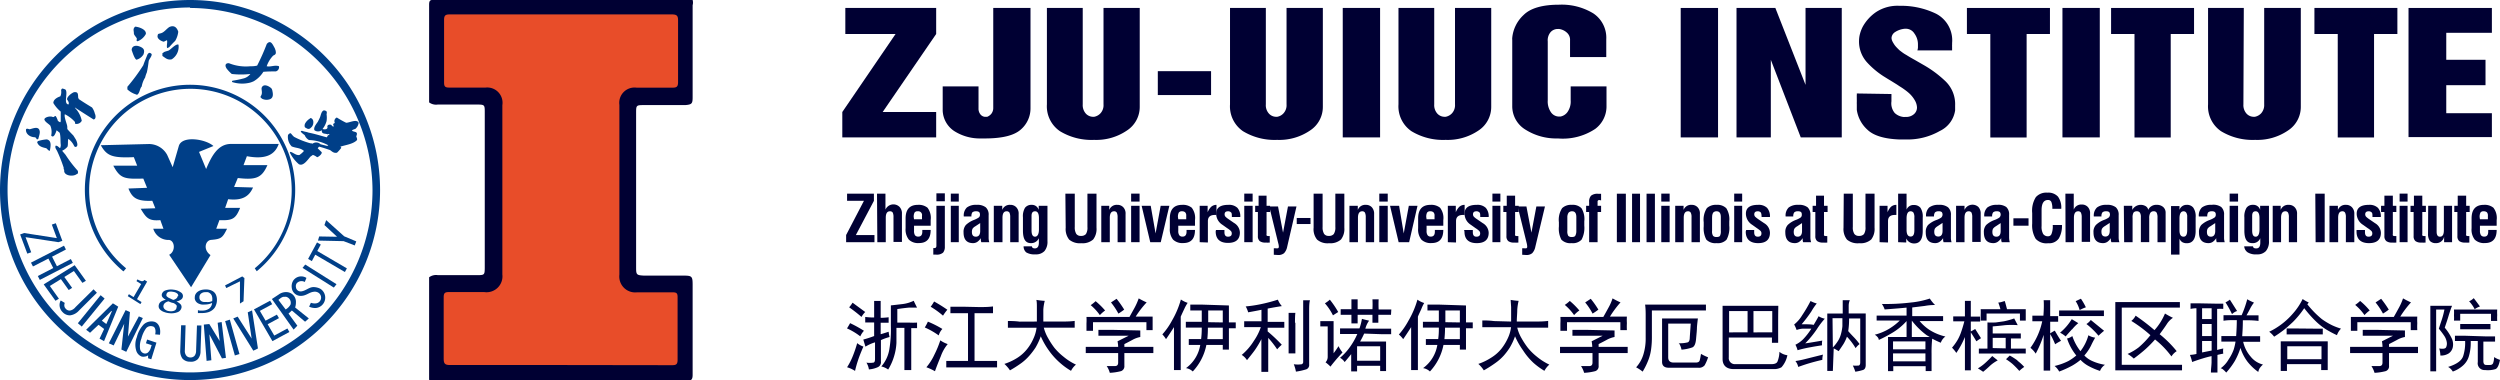 <svg xmlns="http://www.w3.org/2000/svg" viewBox="0 0 314.02 47.78"><defs><style>.cls-1{fill:#003f88;}.cls-2{fill:#003;}.cls-3{fill:#e84d29;}</style></defs><g id="图层_2" data-name="图层 2"><g id="图层_1-2" data-name="图层 1"><path class="cls-1" d="M23.87,0A23.87,23.87,0,1,1,0,23.89,23.91,23.91,0,0,1,23.87,0Zm0,.94A22.92,22.92,0,1,0,46.79,23.89,23,23,0,0,0,23.87,1Z"/><path class="cls-1" d="M15.48,34.07a13.43,13.43,0,0,1-3.55-4.56,13.21,13.21,0,1,1,20.32,4.56L32,33.7a12.71,12.71,0,0,0,3.42-4.4,12.55,12.55,0,0,0,1.22-5.41,12.72,12.72,0,1,0-20.8,9.81l-.31.37Z"/><path class="cls-1" d="M24,36.08,21.25,32c.83-.42.72-1.75,0-1.86a2,2,0,0,1-2-1.41h1.28l-.39-1.08c-1.47.13-1.77-.28-2.47-1.43l1.84-.06-.38-.94c-2,.09-2.53-.4-3-1.54l2.34-.09L18,22.43c-2.39.07-2.9,0-3.77-1.62h3l-.42-1.07c-2.71.12-3.39-.15-4.15-1.5l6.08-.15A2.61,2.61,0,0,1,21,19.46L21.69,21l.77-2.66c.4-1.36,3.39-.87,4.35,0L25,19.08l.89,2.15c.64-1.5,1.43-3.15,3.12-3.15h6c-.46,1.31-1.57,2-4,1.54l-.42,1.12h3c-.72,1.66-1.51,1.87-3.72,1.62l-.47,1.12,2.38.07c-.46,1.06-1.29,1.69-3.12,1.47l-.38,1.09h1.88c-.54,1.32-.89,1.62-2.6,1.54l-.4,1.08h1.36c-.57,1.15-.74,1.29-2,1.4-.73.06-1.05,1.22-.08,1.91L24,36.08Z"/><polygon class="cls-1" points="3.43 31.86 2.53 29.45 3.02 29.27 7.14 29.91 6.51 28.21 7.01 28.04 7.83 30.25 7.34 30.42 3.21 29.79 3.92 31.69 3.43 31.86 3.43 31.86"/><polygon class="cls-1" points="5 35.16 4.75 34.67 6.69 33.67 6.08 32.48 4.14 33.47 3.89 32.99 8.04 30.86 8.28 31.34 6.54 32.24 7.15 33.44 8.9 32.54 9.15 33.02 5 35.16 5 35.16"/><polygon class="cls-1" points="6.97 37.78 5.49 35.72 9.38 33.31 10.79 35.27 10.35 35.53 9.28 34.04 8.08 34.79 9.06 36.16 8.63 36.43 7.65 35.06 6.26 35.92 7.4 37.52 6.97 37.78 6.97 37.78"/><polygon class="cls-1" points="10.27 41.02 9.78 40.6 12.64 37.08 13.14 37.5 10.27 41.02 10.27 41.02"/><path class="cls-1" d="M12.49,42.57l.59-1.25-.71-.52-1.06,1-.49-.38,3.36-3.32.67.42-1.78,4.33-.58-.32Zm.86-1.86.7-1.61L14,39.05l-1.21,1.23.58.43Z"/><polygon class="cls-1" points="15.86 44.19 15.25 43.91 15.6 40.67 14.28 43.39 13.67 43.12 15.78 38.95 16.32 39.2 16.07 42.28 17.44 39.74 17.94 39.95 15.86 44.19 15.86 44.19"/><path class="cls-1" d="M19,45.13,18.6,45l0-.37a.66.66,0,0,1-.36.15.92.92,0,0,1-.46,0A1.15,1.15,0,0,1,17.1,44a2.55,2.55,0,0,1,.09-1.66,3.52,3.52,0,0,1,.87-1.6,1.45,1.45,0,0,1,1.34-.32c.51.16.83.77.69,1.63l-.6-.05c.1-.37.05-.94-.31-1a.77.77,0,0,0-.82.22,3.74,3.74,0,0,0-.6,1.31,2.51,2.51,0,0,0-.16,1.32.69.69,0,0,0,.43.52.57.57,0,0,0,.54-.08,1.28,1.28,0,0,0,.39-.67l.09-.27-.72-.23.15-.47,1.17.39L19,45.13Z"/><path class="cls-1" d="M25.19,44.1a1.51,1.51,0,0,1-.33,1,1.2,1.2,0,0,1-1,.33,1.22,1.22,0,0,1-.95-.4,1.6,1.6,0,0,1-.27-1l.11-3.17.56,0L23.22,44a.94.94,0,0,0,.18.67.64.64,0,0,0,.5.23.69.69,0,0,0,.52-.19,1,1,0,0,0,.21-.65l.11-3.18.56,0-.11,3.18Z"/><polygon class="cls-1" points="28.38 44.95 27.88 45.02 26.3 41.99 26.55 45.25 25.95 45.33 25.6 40.77 26.29 40.7 27.59 42.83 27.34 40.54 27.84 40.45 28.38 44.95 28.38 44.95"/><polygon class="cls-1" points="30.08 44.47 29.5 44.65 28.28 40.33 28.87 40.15 30.08 44.47 30.08 44.47"/><polygon class="cls-1" points="31.66 38.99 32.4 43.77 31.82 44.05 29.3 40 29.85 39.77 31.61 42.53 31.12 39.23 31.66 38.99 31.66 38.99"/><polygon class="cls-1" points="36.35 41.7 34.22 42.85 31.9 38.86 33.93 37.77 34.19 38.21 32.64 39.05 33.36 40.28 34.78 39.52 35.04 39.96 33.62 40.73 34.45 42.15 36.1 41.26 36.35 41.7 36.35 41.7"/><path class="cls-1" d="M38.79,40l-.47.41L36.66,39l-.42.39,1.11,1.52-.47.49-2.73-3.84L35,37a1.55,1.55,0,0,1,1-.31A1.22,1.22,0,0,1,37.17,38a1.91,1.91,0,0,1-.1.62L38.79,40Zm-2.95-2.7c-.35-.1-.62.17-.87.37l.91,1.2a1.62,1.62,0,0,0,.61-.61.78.78,0,0,0-.65-1Z"/><path class="cls-1" d="M40.26,36.29a1.31,1.31,0,0,1-.52,2.39,1.71,1.71,0,0,1-.91-.16l.22-.49a1.45,1.45,0,0,0,.61.08A.73.73,0,0,0,40,36.77a.85.85,0,0,0-.6-.12c-.55.06-.9.47-1.51.51a1.13,1.13,0,0,1-1.24-1,1.33,1.33,0,0,1,.2-.94,1.21,1.21,0,0,1,1.64-.31l-.21.51a.81.81,0,0,0-1,.15.63.63,0,0,0-.11.49.59.59,0,0,0,.67.54c.59-.07,1-.56,1.57-.54a1.88,1.88,0,0,1,.89.25Z"/><polygon class="cls-1" points="42.27 35.7 41.93 36.12 38 33.65 38.34 33.23 42.27 35.7 42.27 35.7"/><polygon class="cls-1" points="40.29 30.72 39.85 31.53 43.57 33.71 43.32 34.17 39.6 31.99 39.17 32.8 38.7 32.52 39.82 30.45 40.29 30.72 40.29 30.72"/><polygon class="cls-1" points="40.97 27.65 43.23 29.68 44.75 30.32 44.56 30.83 43.16 30.29 39.94 30.22 40.09 29.7 42.34 29.74 40.75 28.27 40.97 27.65 40.97 27.65"/><path class="cls-1" d="M9.93,39a1.8,1.8,0,0,1-1.13.61,1.23,1.23,0,0,1-.94-.41,1.25,1.25,0,0,1-.38-.92,1.13,1.13,0,0,1,.15-.54l.51.31a.61.61,0,0,0-.06.25.6.6,0,0,0,.17.47.64.64,0,0,0,.54.24,1.17,1.17,0,0,0,.69-.43l2.27-2.24.42.43L9.93,39Z"/><path class="cls-1" d="M17.64,38.2l-1.59-1,.14-.25.59.37.95-1.64-.59-.37.13-.22a1.68,1.68,0,0,0,.53.23.35.35,0,0,0,.34-.16l.34.21-1.27,2.21.57.36-.14.25Zm4.74-1a.34.34,0,0,0-.13-.34,1,1,0,0,0-.52-.2,1.08,1.08,0,0,0-.55,0,.37.37,0,0,0-.26.28.31.31,0,0,0,0,.25,1,1,0,0,0,.28.22l.26.12a1.73,1.73,0,0,0,.32.14,1,1,0,0,0,.4-.21.54.54,0,0,0,.15-.3Zm-.21,1.43a.35.35,0,0,0,0-.29,1.13,1.13,0,0,0-.37-.27L21.51,38l-.35-.15a1.15,1.15,0,0,0-.43.2.63.63,0,0,0-.2.33.5.5,0,0,0,.16.46.94.94,0,0,0,.56.24,1.12,1.12,0,0,0,.62-.05.49.49,0,0,0,.3-.36Zm-1,.7a2.34,2.34,0,0,1-.58-.15,1.22,1.22,0,0,1-.42-.24.66.66,0,0,1-.22-.31.65.65,0,0,1,0-.34.66.66,0,0,1,.27-.4,1.61,1.61,0,0,1,.62-.23h0a1.45,1.45,0,0,1-.43-.33.46.46,0,0,1-.08-.38.7.7,0,0,1,.48-.48,2.11,2.11,0,0,1,1-.08,1.91,1.91,0,0,1,.91.34.53.53,0,0,1,0,.91,1.24,1.24,0,0,1-.56.22h0a1.79,1.79,0,0,1,.52.36.5.5,0,0,1,.11.46.78.78,0,0,1-.53.55,2.14,2.14,0,0,1-1.06.1Zm5.5-1.74a1.26,1.26,0,0,0-.08-.48.71.71,0,0,0-.23-.28.67.67,0,0,0-.25-.13,1.29,1.29,0,0,0-.29,0,.83.83,0,0,0-.56.17.57.57,0,0,0-.21.48.53.53,0,0,0,.07.3.59.59,0,0,0,.23.21.84.84,0,0,0,.24.07,1.42,1.42,0,0,0,.3,0,1.84,1.84,0,0,0,.39,0,2.51,2.51,0,0,0,.38-.11v-.08a.34.34,0,0,0,0-.1Zm-2.2-.25a.77.77,0,0,1,.1-.4,1,1,0,0,1,.3-.32,1.5,1.5,0,0,1,.44-.2,2.24,2.24,0,0,1,.52-.06,1.8,1.8,0,0,1,.53.06,1.35,1.35,0,0,1,.42.19,1,1,0,0,1,.34.41,1.57,1.57,0,0,1,.13.65,1.7,1.7,0,0,1-.13.67,1.2,1.2,0,0,1-.35.53,1.63,1.63,0,0,1-.59.34,2.68,2.68,0,0,1-.86.11H25.1a.88.88,0,0,1-.24,0v-.36h0l.22.05a1.63,1.63,0,0,0,.31,0,1.47,1.47,0,0,0,.89-.25,1,1,0,0,0,.36-.71,2,2,0,0,1-.89.2,1.91,1.91,0,0,1-.43,0,1.56,1.56,0,0,1-.4-.13.84.84,0,0,1-.34-.3.75.75,0,0,1-.12-.43Zm6.23-2.44-.11,2.94-.45.29,0-2.79-1.72.84-.15-.33,2.16-1.13.23.18Z"/><path class="cls-1" d="M32.88,12.36c-.32-.22-.06-.24,0-.57s-.08-.61,0-.8c.23-.5.87-.21,1.21.11a.78.78,0,0,1,.13.34c.07.33.14.8-.26,1a1.23,1.23,0,0,1-1.08-.06Z"/><path class="cls-1" d="M29.14,10.24l0,0,.05-.1a11.49,11.49,0,0,0,1.33-.27,1.58,1.58,0,0,0,.93-.58,10.14,10.14,0,0,1-2.34,0,4.73,4.73,0,0,1-.63-.66.08.08,0,0,0,0,0c-.27-.39-.18-.72.28-.69a5.68,5.68,0,0,0,2.7.38,3,3,0,0,0,.84-.08,27,27,0,0,0,1.21-2.72c.48-.55.71,0,1,.53a3.07,3.07,0,0,1,.11.31l0,0c.06.33.06.47-.3.62a3.59,3.59,0,0,0-.82,1.34c.52.12,1-.19,1.54,0a.55.55,0,0,1-.4.65c-.49,0-1,0-1.56.05a3.57,3.57,0,0,1-1.2,1.18,3,3,0,0,1-.47.18,4.1,4.1,0,0,1-1.09.12,4.16,4.16,0,0,1-1.18-.2Z"/><path class="cls-1" d="M17.19,11.89A2.78,2.78,0,0,1,16,11.23c0-.11,0-.22,0-.33a23.47,23.47,0,0,0,2-2.71c.14-.44.36-.91.52-1.34,0,0,0,0,0,0v0c.17-.23.26-.3.52-.07.08.24-.28.61-.36.87-.06.48-.13,1-.24,1.46a3.5,3.5,0,0,0-.21.63,3.09,3.09,0,0,0-.43,1.13c-.24.23-.23.75-.52,1l-.2.08Z"/><path class="cls-1" d="M21.57,7.45c-.55.12-.79-.18-1.17-.42,0-.14,0-.25,0-.35a.57.57,0,0,0,.2-.14c.22-.09.3-.1.55-.18s.94-.91,1.27-.75a1.86,1.86,0,0,1-.85,1.84Z"/><path class="cls-1" d="M17.14,7.5c-.26-.12-.52-1-.6-1.21,0-.51.49-.65,1-.45s.68.44.48,1a1.47,1.47,0,0,1-.84.65Z"/><path class="cls-1" d="M21,6.05c-.12-.24.09-.88-.05-1a3.36,3.36,0,0,1-.38.19c-.37-.08-.83-.38-.78-.72s.1-.24.47-.36.63-.51,1-.76c.57-.27.94,0,1.13.58A2.8,2.8,0,0,1,22,5.14c-.28.26-.52.53-.76.8a1.75,1.75,0,0,0-.24.11Z"/><path class="cls-1" d="M17.27,5.19c-.16-.08-.12-.15-.08-.28s-.29-.41-.37-.65c0-.46-.16-.6.15-.91.32,0,1.44.3,1.35.92a2,2,0,0,1-1.05.92Z"/><path class="cls-1" d="M9.62,21.88c-.48.36-1.68.18-1.55-.53A.34.34,0,0,1,8,21.07l0,0a17.78,17.78,0,0,0-.84-2.13c-.12-.22-.27-.38-.18-.63.16-.05.35.12.49.25s.14-.2.17-.32c-.07-.49,0-1.06-.14-1.56l-.39-.32c-.08.26-.37,1.1-.68.66a2,2,0,0,0-.11-1.24c-.25-.26-.61-.43-.73-.72s.65-.53,1-.38.27-.54.64.36c0,.15.16.24.33.32a.86.86,0,0,1,.07-.1c0-.39,0-.82,0-1.24a4.11,4.11,0,0,1-.93-1.08c0-.43.46-.7.88-.84a1.27,1.27,0,0,0,.1-.73c0-.1,0-.1.12-.25a1.14,1.14,0,0,1,.43.14c.35.43-.3,1.78.37,1.86.13-.23-.07-.46-.18-.64,0-.33.52-.76.87-.9.53-.07.51.23.53.69a1.42,1.42,0,0,1,.08.18c.7.46.7.46,1.66,1.05a2.11,2.11,0,0,1,.35.76l0,0,0,0c.13.26.16.69-.15.75-.79-.5-1.58-1-2.34-1.5a.11.11,0,0,0,0,.05,3.15,3.15,0,0,1,.85,1.61.74.74,0,0,1-.82.38c-.05-.08,0-.15-.05-.25a4.23,4.23,0,0,0-1.25-.95c-.12.26.17,1,.26,1.34s0,.37.07.55c.23.27.48.52.74.79l.3.48,0,0c.13.24.4.93-.06.95l-.13-.08a2.26,2.26,0,0,0-.75-.94c-.09.36,0,.73-.11,1a2.36,2.36,0,0,1-.44.38l0,0c-.09.05-.2.08-.21.14l.41.48a15.36,15.36,0,0,0,1.53,2,.47.47,0,0,1,0,.37Z"/><path class="cls-1" d="M6.26,18.94c-.19,0-.3-.22-.45-.32-.54-.13-.94-.22-1.14-.74a1.09,1.09,0,0,1,.08-.15,4.73,4.73,0,0,1,1.12-.22c.67.12.48.95.39,1.43Z"/><path class="cls-1" d="M4.81,17.44a.2.2,0,0,1-.18.06c-.08-.12-.11-.21-.23-.26-.59,0-1.21-.4-1.13-1,.11-.13.22-.06.45,0,.49-.12,1.21-.46,1.28.33,0,.29-.12.59-.19.87Z"/><path class="cls-1" d="M38.31,16c-.25-.47.41-1,.71-1.18.43.1.43.79.14,1.12s-.45.33-.85.06Z"/><path class="cls-1" d="M37.57,20.65s0,0,0,0a4.66,4.66,0,0,1-1.16-1.47.28.28,0,0,1,.07-.11c.39.1.69.47,1.13.4a2.86,2.86,0,0,0,.57-.51c-.48-.42-1-.34-1.54-.57a1.69,1.69,0,0,1-.46-1.45c.4-.41.3-.14.76.25A9.72,9.72,0,0,0,39,18a.76.76,0,0,1,.26.05.76.76,0,0,1,1,.07l.83.21.15-.08a5.48,5.48,0,0,0-2.43-.66,1.21,1.21,0,0,1-.54-.62c-.12-.09-.82-.57-.29-.53.25.11.51.11.78.22.75.14,1.52.39,2.29.59a.41.41,0,0,0,.09-.18.89.89,0,0,1,.27-.19c-.12-.06-.14-.09-.22,0-.42-.15-.8,0-.77-.53a.76.76,0,0,1-.93,0c-.13-.39.29-.82.44-1.07,0,0,.13-.25.25-.51s.17-.83.52-.91c.3.07.41.1.32.5a2.93,2.93,0,0,1,0,.85l0,0a2.8,2.8,0,0,1-.51,1c.21.05.56.09.63-.18-.11-.34.22-.43.46-.35a1,1,0,0,0,.26.24.16.16,0,0,0,.05-.12c-.12-.25-.05-.25.15-.36a.49.49,0,0,1,.25-.68,10.7,10.7,0,0,0,1.17.66c.44,0,1.31-.51,1.57,0a1.17,1.17,0,0,1-.43.78,1.68,1.68,0,0,0-.42.17l.11.11c.39.13.67.09.44.64.12.39.24.44-.22.72s-1.14.39-1.71.56l-.06,0a1.63,1.63,0,0,1,.11.17,4.93,4.93,0,0,1-.54.61c-.39.08-.59-.12-.87-.33-.48-.16-.9-.31-1.38-.43a.84.84,0,0,0-.17.22c.16.14.31.3.47.45s-.26.58-.55.66a1.55,1.55,0,0,0-.53-.29l-.3.21c-.32.35-.94,1.33-1.51.92Zm5-3.15s0,0,0,0c.27-.25.35-.34.07-.54a.21.21,0,0,1-.23,0s0,0,0,0l.06,0a.19.19,0,0,1,0-.07,2.2,2.2,0,0,0,.51-.17.94.94,0,0,1,.37.6.92.92,0,0,1-.77.28Z"/><path class="cls-2" d="M53.9,47.7V34.83a1.46,1.46,0,0,1,1.1-.27h5c.83,0,.88-.06.89-.87V14c0-.81-.06-.86-.89-.87H55a1.46,1.46,0,0,1-1.1-.27c0-4.09,0-8.17,0-12.26,0-.58.17-.62.66-.62Q70.74,0,87,0A1.18,1.18,0,0,1,87,.65V12.2c0,.81-.09.93-.92,1-1.75,0-3.5,0-5.26,0-.87,0-.92.05-.92.9q0,9.76,0,19.52c0,.89.06.95,1,1,1.68,0,3.36,0,5,0,1,0,1.1.1,1.1,1.13,0,3.78,0,7.56,0,11.33,0,.62-.19.77-.79.76H54.54A1.08,1.08,0,0,1,53.9,47.7Z"/><path class="cls-3" d="M70.43,45.85c-4.63,0-9.26,0-13.9,0-.66,0-.8-.19-.8-.82,0-2.56,0-5.12,0-7.68,0-.51.13-.67.65-.66,1.48,0,3,0,4.46,0a2,2,0,0,0,2.26-2.22V13.21A1.92,1.92,0,0,0,61,11c-1.53,0-3.07,0-4.6,0-.49,0-.62-.15-.62-.62,0-2.63,0-5.27,0-7.9,0-.58.22-.67.73-.67,5.7,0,11.41,0,17.11,0,3.59,0,7.17,0,10.75,0,.67,0,.81.18.8.81,0,2.56,0,5.13,0,7.68,0,.54-.13.72-.69.71-1.51,0-3,0-4.53,0a1.92,1.92,0,0,0-2.15,2.17V34.49A2,2,0,0,0,80,36.72c1.51,0,3,0,4.53,0,.46,0,.58.14.58.58,0,2.64,0,5.27,0,7.9,0,.59-.21.67-.72.67Z"/><path class="cls-2" d="M117.59,1V4.27l-6.72,9.8h6.72v3.19H105.8V14.07l6.69-9.8h-6.31V1Z"/><path class="cls-2" d="M129.44,1V13.6a3.51,3.51,0,0,1-1.23,2.68q-1.25,1.11-4.5,1.11l-.49,0a6,6,0,0,1-3.35-.92,3.22,3.22,0,0,1-1.46-2.58V10.85h4.5V13.6a1.14,1.14,0,0,0,.25.78.81.81,0,0,0,.52.29H124a1.26,1.26,0,0,0,.52-.38,1.17,1.17,0,0,0,.24-.76V1Z"/><path class="cls-2" d="M136,13.11a1.59,1.59,0,0,0,.4,1.17,1.25,1.25,0,0,0,.89.39h.14a1.44,1.44,0,0,0,.81-.45,1.5,1.5,0,0,0,.37-1.11V1h4.55v12.4a3.53,3.53,0,0,1-1.62,3,6.82,6.82,0,0,1-4.11,1.17,7.64,7.64,0,0,1-4.29-1.09,3.78,3.78,0,0,1-1.64-3.37V1H136Z"/><path class="cls-2" d="M152.12,8.94v3h-6.69v-3Z"/><path class="cls-2" d="M159,13.11a1.55,1.55,0,0,0,.4,1.17,1.23,1.23,0,0,0,.89.39h.13a1.38,1.38,0,0,0,.81-.45,1.5,1.5,0,0,0,.37-1.11V1h4.56v12.4a3.53,3.53,0,0,1-1.62,3,6.85,6.85,0,0,1-4.12,1.17,7.66,7.66,0,0,1-4.29-1.09,3.78,3.78,0,0,1-1.63-3.37V1H159Z"/><path class="cls-2" d="M173.35,17.26h-4.69V1h4.69Z"/><path class="cls-2" d="M180.15,13.11a1.59,1.59,0,0,0,.4,1.17,1.25,1.25,0,0,0,.89.39h.14a1.44,1.44,0,0,0,.81-.45,1.5,1.5,0,0,0,.37-1.11V1h4.55v12.4a3.54,3.54,0,0,1-1.61,3,6.88,6.88,0,0,1-4.12,1.17,7.66,7.66,0,0,1-4.29-1.09,3.78,3.78,0,0,1-1.63-3.37V1h4.49Z"/><path class="cls-2" d="M201.79,10.85v2.59a3.52,3.52,0,0,1-1.43,2.76,7.37,7.37,0,0,1-4.68,1.19,7.24,7.24,0,0,1-4.06-1.1,3.44,3.44,0,0,1-1.67-3V5a1.15,1.15,0,0,1,0-.26,4.49,4.49,0,0,1,1.43-2.86c.87-.86,2.36-1.29,4.46-1.29a7.64,7.64,0,0,1,4.29,1.09,3.67,3.67,0,0,1,1.63,3.26V7.17h-4.55V5.08a1.19,1.19,0,0,0-.42-1,1.81,1.81,0,0,0-.95-.44.15.15,0,0,0-.08,0h-.11a1.21,1.21,0,0,0-.85.36,1.57,1.57,0,0,0-.39,1.2v7.41a2.37,2.37,0,0,0,.43,1.53,1.24,1.24,0,0,0,.95.5H196a1.41,1.41,0,0,0,.89-.57,2.29,2.29,0,0,0,.4-1.46V10.85Z"/><path class="cls-2" d="M215.8,17.26h-4.69V1h4.69Z"/><path class="cls-2" d="M223,1l3.79,9.66V1h4.55V17.26h-5.15l-3.76-9.75v9.75h-4.31V1Z"/><path class="cls-2" d="M237.58,11.81s0,.09,0,.14a.69.69,0,0,1,0,.13c0,.12,0,.24,0,.35s0,.21,0,.3A1.88,1.88,0,0,0,238,14.2a1.91,1.91,0,0,0,1.08.49.55.55,0,0,0,.18,0h.18a1.46,1.46,0,0,0,1-.38,1.1,1.1,0,0,0,.35-.82,1.94,1.94,0,0,0-.28-.9,3.65,3.65,0,0,0-.85-1c-.14-.12-.3-.24-.48-.37s-.36-.25-.56-.37l-.18-.12-.18-.12-.79-.49c-.28-.16-.56-.34-.85-.52a10.44,10.44,0,0,1-2.11-1.77,3.89,3.89,0,0,1-1-2.75,3.39,3.39,0,0,1,.12-.83,4.26,4.26,0,0,1,.37-.94,5.42,5.42,0,0,1,1.63-1.78,4.89,4.89,0,0,1,2.95-.8,10.07,10.07,0,0,1,4.62,1,3.77,3.77,0,0,1,2,3.68,1.5,1.5,0,0,1,0,.2,2,2,0,0,0,0,.25s0,.07,0,.11a.65.65,0,0,0,0,.11v.25h-4.36a1.51,1.51,0,0,0,.07-.37c0-.13,0-.24,0-.35a2.28,2.28,0,0,0-.44-1.39,1.26,1.26,0,0,0-1.06-.61h-.14a2.67,2.67,0,0,0-1.28.45.94.94,0,0,0-.4.71,1.09,1.09,0,0,0,.07.33,2.21,2.21,0,0,0,.18.34,2.48,2.48,0,0,0,.34.46c.14.15.28.29.43.43l.4.3a4.92,4.92,0,0,0,.45.28c.33.21.68.41,1.06.62l1.13.65a13.87,13.87,0,0,1,2.69,2,4,4,0,0,1,1.24,3.06v.62a3.4,3.4,0,0,1-1.92,2.59,8.15,8.15,0,0,1-4.2,1.07l-.85,0c-1.94-.07-3.29-.49-4.06-1.24a4.14,4.14,0,0,1-1.32-2.48c0-.12,0-.24,0-.36s0-.24,0-.36a2.72,2.72,0,0,1,0-.28c0-.09,0-.19,0-.28a1,1,0,0,1,0-.17,1.16,1.16,0,0,1,0-.18.91.91,0,0,1,0-.23,1.5,1.5,0,0,0,0-.2Z"/><path class="cls-2" d="M257.49,1V4.27h-2.93v13H250v-13h-2.94V1Z"/><path class="cls-2" d="M263.75,17.26h-4.69V1h4.69Z"/><path class="cls-2" d="M275.59,1V4.27h-2.93v13h-4.55v-13h-2.94V1Z"/><path class="cls-2" d="M281.79,13.11a1.59,1.59,0,0,0,.4,1.17,1.23,1.23,0,0,0,.89.39h.14a1.44,1.44,0,0,0,.81-.45,1.55,1.55,0,0,0,.37-1.11V1H289v12.4a3.53,3.53,0,0,1-1.62,3,6.82,6.82,0,0,1-4.11,1.17,7.64,7.64,0,0,1-4.29-1.09,3.78,3.78,0,0,1-1.63-3.37V1h4.49Z"/><path class="cls-2" d="M301.13,1V4.27H298.2v13h-4.56v-13h-2.93V1Z"/><path class="cls-2" d="M313,1V4.12h-5.73V7.51h4.93V10.7h-4.93v3.52H313v3H302.53V1Z"/><path class="cls-2" d="M108.52,41.55a2.43,2.43,0,0,0-.46.7,8.1,8.1,0,0,0-1.67-1q.19-.3.39-.66C107.5,40.93,108.08,41.27,108.52,41.55Zm-1.41,3.2a15.28,15.28,0,0,0,.56-1.65,2.34,2.34,0,0,0,.78.43c-.31.72-.55,1.32-.7,1.8a12.61,12.61,0,0,0-.35,1.26,3.81,3.81,0,0,0-1-.46A8.06,8.06,0,0,0,107.11,44.75Zm1.57-5.56a2.67,2.67,0,0,0-.47.62,17.31,17.31,0,0,0-1.55-1.21,4.15,4.15,0,0,0,.43-.58Zm1.12,3V40.5c-.38,0-.76,0-1.12,0v-.69a8.22,8.22,0,0,0,1.12.07V39c0-.46,0-.86,0-1.2h.82c0,.28,0,.66,0,1.12v1a7.36,7.36,0,0,0,1-.07v.69c-.39,0-.73,0-1,0v1.44c.36-.1.69-.21,1-.31a4.2,4.2,0,0,0,.12.66,6.5,6.5,0,0,0-1.09.39v2.67a.69.69,0,0,1-.37.72,3.24,3.24,0,0,1-1.14.29,2.21,2.21,0,0,0-.31-.85,2.74,2.74,0,0,0,.85,0c.16,0,.23-.19.23-.45V43a5.07,5.07,0,0,0-1.2.54c-.1-.31-.19-.61-.27-.89A14.2,14.2,0,0,0,109.8,42.21Zm4.35-3.55q-.66.06-1.44.18v1.7h1.48a8.61,8.61,0,0,0,1,0v.7l-.73,0V45c0,.42,0,.91,0,1.48h-.86c0-.83,0-1.49,0-2v-3.3h-1c0,.73,0,1.36,0,1.88a6.9,6.9,0,0,1-.29,1.67,7,7,0,0,1-.75,1.69,2.27,2.27,0,0,0-.86-.39,4.33,4.33,0,0,0,1-2.11,15,15,0,0,0,.2-3c0-1.21,0-2.06,0-2.56l1.49-.17a4.48,4.48,0,0,0,1.38-.41c.13.29.27.57.42.86Z"/><path class="cls-2" d="M118.37,41.32a2,2,0,0,0-.46.81,9.63,9.63,0,0,0-1.75-1,5.25,5.25,0,0,0,.39-.73A12.8,12.8,0,0,1,118.37,41.32Zm-.19,3.41c-.31.75-.56,1.38-.74,1.9a6.82,6.82,0,0,0-1.08-.5,6.72,6.72,0,0,0,1-1.57,12.63,12.63,0,0,0,.75-1.81,3.7,3.7,0,0,0,.93.47A4.93,4.93,0,0,0,118.18,44.73Zm.81-5.82a6.35,6.35,0,0,0-.54.74,10.44,10.44,0,0,0-1.55-1.12,5.07,5.07,0,0,0,.43-.66A18.84,18.84,0,0,1,119,38.91Zm4-.34c.57,0,1.15,0,1.74-.08v.85c-.59,0-1.15,0-1.66,0h-.66v6h.89l1.94,0v.81c-.7,0-1.35,0-1.94,0h-2.44c-.6,0-1.27,0-2,0v-.81l2,0h.73v-6h-.42c-.57,0-1.17,0-1.79,0v-.81c.65,0,1.24,0,1.79,0Z"/><path class="cls-2" d="M130.24,40.39c0-.91,0-1.51,0-1.82s0-.61-.06-.9a9.55,9.55,0,0,0,1.05.12,5.54,5.54,0,0,0-.18,1.12c0,.5,0,1,0,1.48h2c.7,0,1.35,0,1.94-.08v.85q-.77,0-1.59,0h-2.29a5.29,5.29,0,0,0,.55,1.33,10.15,10.15,0,0,0,.79,1.21,7.45,7.45,0,0,0,1.13,1.1,7.22,7.22,0,0,0,1.57,1,2.38,2.38,0,0,0-.62.78,8.66,8.66,0,0,1-1.38-1A8.89,8.89,0,0,1,131.73,44a9.48,9.48,0,0,1-1-1.76,8.29,8.29,0,0,1-.66,1.42,9,9,0,0,1-.76,1,6.18,6.18,0,0,1-1,.93,15.25,15.25,0,0,1-1.45.93,4.25,4.25,0,0,0-.7-.81A7.21,7.21,0,0,0,127.7,45a5,5,0,0,0,1.3-1.14,5.84,5.84,0,0,0,.81-1.34,4.55,4.55,0,0,0,.39-1.35h-2.13q-.93,0-1.47,0v-.85c.36,0,.85,0,1.47.08Z"/><path class="cls-2" d="M143.23,41.51v.82a3.27,3.27,0,0,0-1,.37c-.3.16-.64.34-1,.52v.35h2.44c.31,0,.71,0,1.2,0v.78c-.52,0-.92,0-1.2,0h-2.44v1.59a.64.64,0,0,1-.43.68,7,7,0,0,1-1.4.21,2.82,2.82,0,0,0-.39-.85h1.05c.26,0,.39-.15.39-.43v-1.2h-2.68c-.41,0-.88,0-1.39,0v-.78c.54,0,1,0,1.36,0h2.71a3.76,3.76,0,0,0-.08-.7l1.4-.7h-2.13c-.5,0-1,0-1.67,0v-.74c.57,0,1.11,0,1.63,0Zm-.58-1.74h2.13c0,.23,0,.5,0,.81s0,.61,0,.89H144v-1h-6.71v1.08h-.82c0-.31,0-.62,0-.93a6.44,6.44,0,0,0,0-.81h5.4l.64-1.15a8,8,0,0,0,.52-1.18c.41.23.74.4,1,.5A12,12,0,0,0,142.65,39.77ZM138.81,39a4.51,4.51,0,0,0-.66.58A6.46,6.46,0,0,0,137,38.33a5.22,5.22,0,0,0,.62-.5A9.71,9.71,0,0,1,138.81,39Zm2.41-.12a7.47,7.47,0,0,1-.74.51,8.85,8.85,0,0,0-.93-1.4l.7-.46A12.66,12.66,0,0,1,141.22,38.91Z"/><path class="cls-2" d="M148.74,38.84c-.16.33-.3.64-.43.93V45c0,.57,0,1.06,0,1.48h-.85c0-.39,0-.88,0-1.48V41.09c-.44.69-.78,1.2-1,1.51A3.45,3.45,0,0,0,146,42a8.74,8.74,0,0,0,1.21-1.73,11.22,11.22,0,0,0,1.12-2.65,3.16,3.16,0,0,0,.85.42A5.21,5.21,0,0,0,148.74,38.84Zm5.62-.47c0,.39,0,1.1,0,2.13.34,0,.62,0,.86,0v.73c-.24,0-.52,0-.86,0v1.36c0,.31,0,.75,0,1.32h-.77v-.58h-2.06a6.79,6.79,0,0,1-1.71,3.33,1.57,1.57,0,0,0-.85-.42,4.5,4.5,0,0,0,1.79-2.91c-.63,0-1.1,0-1.44,0v-.74c.34,0,.85,0,1.55,0a10.81,10.81,0,0,0,.08-1.44c-1,0-1.68,0-2,0v-.73c.36,0,1,0,2,0V39c-.36,0-.84,0-1.44,0v-.74c.42,0,.9,0,1.44,0Zm-.77,4.23V41.16h-1.87a14.16,14.16,0,0,1-.07,1.44Zm0-2.1V39h-1.83c0,.52,0,1,0,1.47Z"/><path class="cls-2" d="M161,43.3a6.32,6.32,0,0,0-.58.58,11.4,11.4,0,0,0-1.12-1.44v2.87c0,.62,0,1.09,0,1.4h-.86c0-.34,0-.8,0-1.4V42.6a11.91,11.91,0,0,1-.81,1.36c-.26.36-.6.79-1,1.28a2.08,2.08,0,0,0-.66-.66,7.4,7.4,0,0,0,1.53-1.77,7,7,0,0,0,.87-1.72h-.73c-.62,0-1.08,0-1.36,0v-.74c.31,0,.76,0,1.36,0h.81V38.91c-.52.11-1.07.21-1.67.32a3.22,3.22,0,0,0-.31-.74,16.18,16.18,0,0,0,1.83-.27,20.37,20.37,0,0,0,2.21-.58,2.9,2.9,0,0,0,.5.81c-.52.08-1.11.18-1.78.31v1.67h.66c.54,0,1,0,1.43,0v.74c-.41,0-.88,0-1.39,0h-.7v.46A20.3,20.3,0,0,1,161,43.3Zm1.71-2.76V43c0,.54,0,1,0,1.39h-.85c0-.46,0-.93,0-1.39V40.54c0-.41,0-.82,0-1.24h.85C162.67,39.61,162.66,40,162.66,40.54ZM164.44,39v6.79a.57.57,0,0,1-.36.6,8,8,0,0,1-1.3.29,4.85,4.85,0,0,0-.27-.93,3.3,3.3,0,0,0,1,0,.3.3,0,0,0,.18-.31V39c0-.36,0-.79,0-1.28h.85C164.46,38,164.44,38.41,164.44,39Z"/><path class="cls-2" d="M168.63,44.27c-.33.36-.63.69-.89,1s-.47.57-.62.78a5.25,5.25,0,0,0-.62-.54,1,1,0,0,0,.27-.7V41c-.23,0-.54,0-.93,0v-.66c.28,0,.65,0,1.09,0h.58c0,.44,0,.94,0,1.51v2.52c.18-.23.39-.53.62-.89A3.73,3.73,0,0,0,168.63,44.27Zm-2.21-6.17a4.31,4.31,0,0,0,.62-.46,11.82,11.82,0,0,1,1.05,1.55l-.66.42A6.88,6.88,0,0,0,166.42,38.1Zm4.93,3.8a10.76,10.76,0,0,1-.51,1h3.26c0,.36,0,.93,0,1.71s0,1.44,0,2h-.74v-.66h-2.9v.7h-.74c0-.49,0-1.21,0-2.17-.24.31-.51.63-.82,1a1.66,1.66,0,0,0-.58-.54,7.05,7.05,0,0,0,1.22-1.32,8.58,8.58,0,0,0,.95-1.67h-.93c-.36,0-.77,0-1.24,0v-.7c.49,0,.94,0,1.36,0h1.08a7,7,0,0,0,.31-1.2c.26.08.56.15.9.23a2.92,2.92,0,0,0-.47,1h2c.36,0,.77,0,1.24,0v.7c-.41,0-.79,0-1.13,0Zm3.37-2.36c-.39,0-.92,0-1.59,0,0,.2,0,.55,0,1h-.74v-1h-1.86l0,1.08h-.78c0-.51,0-.88,0-1.08-.44,0-.89,0-1.35,0v-.7c.36,0,.81,0,1.35,0,0-.49,0-.91,0-1.24h.78c0,.33,0,.75,0,1.24h1.86a11,11,0,0,0,0-1.24h.78a12.07,12.07,0,0,0,0,1.27q.9,0,1.59,0Zm-1.36,5.77V43.49h-2.9v1.82Z"/><path class="cls-2" d="M178.52,38.84c-.15.33-.3.64-.42.93V45c0,.57,0,1.06,0,1.48h-.85c0-.39,0-.88,0-1.48V41.09c-.44.69-.78,1.2-1,1.51a3,3,0,0,0-.54-.58,9.26,9.26,0,0,0,1.2-1.73,11.25,11.25,0,0,0,1.13-2.65,3,3,0,0,0,.85.42A5.11,5.11,0,0,0,178.52,38.84Zm5.62-.47q0,.59,0,2.13c.33,0,.62,0,.85,0v.73c-.23,0-.52,0-.85,0v1.36q0,.46,0,1.32h-.77v-.58h-2.06a6.78,6.78,0,0,1-1.7,3.33,1.59,1.59,0,0,0-.86-.42,4.5,4.5,0,0,0,1.79-2.91c-.62,0-1.1,0-1.44,0v-.74c.34,0,.86,0,1.55,0a9.34,9.34,0,0,0,.08-1.44c-1,0-1.68,0-2,0v-.73q.54,0,2,0V39c-.36,0-.84,0-1.43,0v-.74c.41,0,.89,0,1.43,0Zm-.77,4.23V41.16h-1.86a14.21,14.21,0,0,1-.08,1.44Zm0-2.1V39h-1.82c0,.52,0,1,0,1.47Z"/><path class="cls-2" d="M189.81,40.39c0-.91,0-1.51,0-1.82l-.06-.9a9.64,9.64,0,0,0,1,.12,6.53,6.53,0,0,0-.17,1.12c0,.5-.06,1-.06,1.48h2c.7,0,1.34,0,1.94-.08v.85q-.78,0-1.59,0h-2.29a4.9,4.9,0,0,0,.54,1.33,10.16,10.16,0,0,0,.8,1.21,7.33,7.33,0,0,0,1.12,1.1,7.47,7.47,0,0,0,1.57,1,2.67,2.67,0,0,0-.62.78,9.07,9.07,0,0,1-1.37-1A8.13,8.13,0,0,1,191.3,44a9.58,9.58,0,0,1-1-1.76,7.59,7.59,0,0,1-.66,1.42,7.9,7.9,0,0,1-.75,1,6.18,6.18,0,0,1-1.05.93,15.48,15.48,0,0,1-1.46.93,3.89,3.89,0,0,0-.69-.81,7.21,7.21,0,0,0,1.61-.78,5,5,0,0,0,1.3-1.14,6.65,6.65,0,0,0,.81-1.34,4.55,4.55,0,0,0,.39-1.35h-2.13c-.63,0-1.12,0-1.48,0v-.85c.36,0,.85,0,1.48.08Z"/><path class="cls-2" d="M202.8,41.51v.82a3.27,3.27,0,0,0-1,.37c-.3.16-.64.34-1,.52v.35h2.45c.3,0,.71,0,1.2,0v.78c-.52,0-.92,0-1.2,0h-2.45v1.59a.63.63,0,0,1-.43.68,6.83,6.83,0,0,1-1.39.21,3.08,3.08,0,0,0-.39-.85h1.05c.26,0,.39-.15.39-.43v-1.2h-2.68c-.41,0-.88,0-1.4,0v-.78c.55,0,1,0,1.36,0H200a3.76,3.76,0,0,0-.08-.7l1.39-.7h-2.13c-.49,0-1.05,0-1.67,0v-.74c.57,0,1.12,0,1.63,0Zm-.58-1.74h2.13a6.44,6.44,0,0,0,0,.81,8.45,8.45,0,0,0,0,.89h-.82v-1h-6.7v1.08H196c0-.31,0-.62,0-.93a6.44,6.44,0,0,0,0-.81h5.39c.21-.36.42-.75.64-1.15a6.35,6.35,0,0,0,.52-1.18c.42.23.74.4,1,.5A12.65,12.65,0,0,0,202.22,39.77ZM198.38,39a3.65,3.65,0,0,0-.66.58,6.51,6.51,0,0,0-1.17-1.28,4.72,4.72,0,0,0,.63-.5A9.71,9.71,0,0,1,198.38,39Zm2.4-.12a6.46,6.46,0,0,1-.74.51,7.65,7.65,0,0,0-.93-1.4l.7-.46A11.32,11.32,0,0,1,200.78,38.91Z"/><path class="cls-2" d="M214.28,39c-.24,0-.7,0-1.4,0h-5.39v3.22a11,11,0,0,1-.1,1.67,6.05,6.05,0,0,1-.33,1.3,9.11,9.11,0,0,1-.73,1.49,4.79,4.79,0,0,0-.82-.54,4.21,4.21,0,0,0,.91-1.61,6.77,6.77,0,0,0,.29-2.11V39.57c0-.31,0-.75-.07-1.31h6.24c.52,0,1,0,1.4,0Zm-3.42,4.11A3.78,3.78,0,0,0,212,43c.17-.07.25-.28.25-.64l.12-1.71h-2.83v4.23q0,.66.69.66H213c.28,0,.45-.09.5-.28s.1-.45.16-.81a6,6,0,0,0,.89.43,5.57,5.57,0,0,1-.43,1,.91.91,0,0,1-.81.31h-3.69c-.57,0-.85-.25-.85-.74V41.78c0-.72,0-1.31,0-1.78h4.5q-.07.51-.12,1.11c0,.4-.06.89-.11,1.47s-.2.93-.45,1.05a5.27,5.27,0,0,1-1.38.29A2.34,2.34,0,0,0,210.86,43.06Z"/><path class="cls-2" d="M223.35,40.74c0,1,0,1.76,0,2.32h-.78V42.4h-5.42v2.49a.76.76,0,0,0,.81.85h4.54c.39,0,.64-.1.75-.29a3.43,3.43,0,0,0,.26-1.26,1.94,1.94,0,0,0,1,.43,3.2,3.2,0,0,1-.74,1.51,1.86,1.86,0,0,1-1,.23h-5c-.91,0-1.37-.45-1.4-1.2V39.77c0-.39,0-.84,0-1.36h7C223.36,39,223.35,39.73,223.35,40.74Zm-3.84,1V39.07h-2.32v2.68Zm3.1,0V39.07h-2.36v2.68Z"/><path class="cls-2" d="M228.86,43.37c-.36.06-.84.13-1.42.24a15.37,15.37,0,0,0-1.65.38,3.31,3.31,0,0,0-.27-.69,3.56,3.56,0,0,0,1-.72,8.07,8.07,0,0,0,1-1.3l-1,0a2.57,2.57,0,0,0-.85.17,4.19,4.19,0,0,0-.31-.69,4.32,4.32,0,0,0,1-1.15,17.08,17.08,0,0,0,1.06-1.8,3.43,3.43,0,0,0,.78.31,7.45,7.45,0,0,0-.68,1,16.66,16.66,0,0,1-1.22,1.61c.7,0,1.2,0,1.51.08.28-.47.49-.83.62-1.09a2.31,2.31,0,0,0,.78.31,9.6,9.6,0,0,0-1,1.32,12.53,12.53,0,0,1-1.46,1.78c.52-.07,1.23-.19,2.14-.35A2,2,0,0,0,228.86,43.37Zm-1.71,2.29c-.59.18-1,.33-1.28.43a1.76,1.76,0,0,0-.35-.74,12.09,12.09,0,0,0,1.22-.25l2.24-.56a2.59,2.59,0,0,0-.08.66C228.33,45.33,227.75,45.48,227.15,45.66Zm3.07.93h-.7c0-.46,0-1,0-1.74v-3.8c0-.65,0-1.2,0-1.67h1.94c0-.65,0-1.2,0-1.67.28,0,.58,0,.89,0a1.81,1.81,0,0,0-.14.66c0,.29,0,.61,0,1h2.14c0,.52,0,1,0,1.47v5c0,.33-.11.54-.31.62a6,6,0,0,1-1,.23,4.59,4.59,0,0,0-.31-.77,5.77,5.77,0,0,0,.68,0c.17,0,.25-.16.25-.39V40h-1.4a9.44,9.44,0,0,1-.11,1.59q.3.35.72.78a7.61,7.61,0,0,1,.71.85,2.21,2.21,0,0,0-.5.51,7.73,7.73,0,0,0-1.09-1.44,5,5,0,0,1-.44.93c-.17.26-.37.56-.6.89a5.33,5.33,0,0,0-.62-.35Zm0-2.94a5.43,5.43,0,0,0,.69-.9,3.24,3.24,0,0,0,.35-.87,5.59,5.59,0,0,0,.16-.91c0-.31,0-.65,0-1h-1.24Z"/><path class="cls-2" d="M239.48,42.33v-2a7.7,7.7,0,0,1-1.92,1.55,16.89,16.89,0,0,1-1.57.82c0-.21-.16-.43-.5-.66a6.51,6.51,0,0,0,1.86-.78,7,7,0,0,0,1.28-1h-1.55c-.44,0-.89,0-1.36,0v-.62c.47,0,.92,0,1.36,0h2.4v-1c-.49.05-1.41.13-2.75.23a2.81,2.81,0,0,0-.35-.69A26.1,26.1,0,0,0,240,38a10.89,10.89,0,0,0,2.4-.5,4.52,4.52,0,0,0,.66.81q-.66,0-1.32.12l-1.55.19v1.09h2.56c.39,0,.83,0,1.32,0v.62c-.46,0-.9,0-1.32,0h-1.63a5.67,5.67,0,0,0,1.24,1.11,6.48,6.48,0,0,0,2,.83,1.58,1.58,0,0,0-.58.78,10.88,10.88,0,0,1-1.08-.51,16.5,16.5,0,0,0-.08,1.94c0,.88,0,1.59,0,2.13h-.74V46h-4.07v.62h-.66V44.5c0-.88,0-1.6,0-2.17Zm2.37,1.55v-1h-4.07v1Zm0,1.51v-1h-4.07v1ZM242,42.1a9.37,9.37,0,0,1-1.86-1.83h0v2.06h2.25Z"/><path class="cls-2" d="M246.81,38.64c0-.25,0-.54,0-.85h.74c0,.31,0,.57,0,.78v1.2c.42,0,.8,0,1.17,0v.62c-.37,0-.75,0-1.17,0v1.24c.16-.08.34-.18.55-.31l.73,1.16c-.18.11-.37.24-.58.39-.26-.44-.49-.81-.7-1.12V45.2c0,.51,0,.95,0,1.32h-.74c0-.39,0-.83,0-1.32V42.33a10.73,10.73,0,0,1-1.08,2,4.78,4.78,0,0,0-.54-.66,6.51,6.51,0,0,0,.62-.84,5.49,5.49,0,0,0,.48-1q.21-.57.45-1.47c-.52,0-1,0-1.4,0v-.62c.41,0,.9,0,1.47,0ZM249.9,46c-.27.26-.54.49-.8.7-.26-.18-.48-.32-.66-.43a5.64,5.64,0,0,0,1-.75c.32-.3.59-.56.8-.8l.69.55A4.56,4.56,0,0,0,249.9,46Zm3.54-5.16a11.25,11.25,0,0,0-1.55,0c-.49.06-1,.11-1.59.16v.89h2.33c.49,0,.89,0,1.2,0v.62c-.31,0-.72,0-1.24,0v1.28q1.4,0,1.86,0v.62a9.86,9.86,0,0,0-1,0H249.8c-.52,0-.93,0-1.24,0v-.62q.42,0,1.08,0V41.59c0-.39,0-.75,0-1.09a8.77,8.77,0,0,0,1.06,0l1-.14A9.85,9.85,0,0,0,253,40Zm-1.35-2h2.36c0,.23,0,.48,0,.74s0,.46,0,.69h-.73v-.89h-4.19v.89h-.74a5.87,5.87,0,0,0,0-.69,6.34,6.34,0,0,0,0-.74h2.48A8.45,8.45,0,0,0,251,38c.26,0,.53-.11.81-.19C251.93,38.15,252,38.49,252.09,38.8Zm-.16,4.92V42.44H250.3v1.28Zm1.48,1.55a6,6,0,0,1,.85.78,4.51,4.51,0,0,0-.62.5,10.11,10.11,0,0,0-.85-.87,7.33,7.33,0,0,0-.82-.6l.47-.46C252.8,44.85,253.12,45.07,253.41,45.27Z"/><path class="cls-2" d="M256.7,37.71h.82c0,.34,0,1,0,2,.31,0,.64,0,1,0v.7c-.34,0-.68,0-1,0v1.47a4.69,4.69,0,0,1,.58-.35c.28.5.54.92.78,1.28a7.55,7.55,0,0,0-.74.43,8.77,8.77,0,0,0-.62-1.28v3c0,.51,0,1,0,1.59h-.82c0-.55,0-1.08,0-1.59V42.06a13.23,13.23,0,0,1-1,2.36,3,3,0,0,0-.66-.73,8.7,8.7,0,0,0,1.48-3.34c-.39,0-.81,0-1.24,0v-.7c.43,0,.9,0,1.39,0C256.74,38.72,256.73,38.05,256.7,37.71Zm4.62,6.4a5.67,5.67,0,0,0,1-2,2.09,2.09,0,0,0,.85.3c-.18.32-.36.65-.52,1a5.65,5.65,0,0,1-.84,1.24,3,3,0,0,0,1,.7,6.24,6.24,0,0,0,1.59.47,1.62,1.62,0,0,0-.62.77,8.11,8.11,0,0,1-1.45-.62,3.9,3.9,0,0,1-1-.77,7.08,7.08,0,0,1-1.05.73,12.29,12.29,0,0,1-1.63.74,2.22,2.22,0,0,0-.58-.7,7.65,7.65,0,0,0,1.73-.62,6.13,6.13,0,0,0,1-.7,6.6,6.6,0,0,1-1.16-2.13,1.66,1.66,0,0,0,.66-.31A6.37,6.37,0,0,0,261.32,44.11ZM262.79,39c.52,0,1,0,1.48,0v.7c-.42,0-.91,0-1.48,0H260c-.52,0-1,0-1.36,0V39c.39,0,.84,0,1.36,0Zm-2.52,2.35c-.34.37-.61.68-.81.91a3.43,3.43,0,0,0-.7-.47,7,7,0,0,0,1.47-1.7l.82.5A5.13,5.13,0,0,0,260.27,41.38ZM262,38.6a5.12,5.12,0,0,0-.78.35,4.08,4.08,0,0,0-.5-1.12l.66-.31A7.79,7.79,0,0,1,262,38.6Zm2.29,2.95a9,9,0,0,0-.7.62,9.38,9.38,0,0,0-1.52-1.47,2,2,0,0,0,.55-.51Z"/><path class="cls-2" d="M273.81,38.64c-.39,0-.91,0-1.56,0h-5.74v7.18h6.33c.51,0,.93,0,1.24,0v.7c-.34,0-.78,0-1.32,0H265.7c0-.62,0-1.07,0-1.36V39.15c0-.44,0-.84,0-1.21h8.11Zm-3.19,2.83a7.42,7.42,0,0,0,1.32-2.09,9.25,9.25,0,0,0,1,.54,2.61,2.61,0,0,0-.74.74q-.3.47-.93,1.32a13.89,13.89,0,0,1,2.14,2.13,2.06,2.06,0,0,0-.66.66,11,11,0,0,0-2.06-2.13,14.94,14.94,0,0,1-1.18,1.2c-.4.36-.9.76-1.49,1.2a4,4,0,0,0-.78-.58,6.9,6.9,0,0,0,1.4-.83,11,11,0,0,0,1.47-1.53,16.63,16.63,0,0,0-2.4-1.79,1.9,1.9,0,0,0,.54-.66A25.33,25.33,0,0,1,270.62,41.47Z"/><path class="cls-2" d="M278.26,38.14c.31,0,.65,0,1,0v.66a7.23,7.23,0,0,0-.77,0v5.16c.28-.08.54-.14.77-.19a2.36,2.36,0,0,0,0,.65c-.31.06-.55.11-.73.16v.89c0,.39,0,.83,0,1.32h-.82c0-.49.08-.93.08-1.32v-.74c-.29.06-.64.15-1.07.28s-.88.28-1.37.46a5.06,5.06,0,0,0-.28-.89,4.77,4.77,0,0,0,.82-.12V38.72a3.5,3.5,0,0,0-.74.08v-.7c.31,0,.64,0,1,0Zm-.46,1.94V38.72h-1.2v1.36Zm0,2.13V40.7h-1.2v1.51Zm0,.62h-1.2v1.44l1.2-.24Zm4.87-4.13c-.1.2-.26.5-.49.91.54,0,1.05,0,1.51,0v.7a11.45,11.45,0,0,0-1.2-.08h-.77c0,1-.06,1.63-.08,2h1.12c.31,0,.69,0,1.13,0v.7c-.44,0-.82,0-1.13,0h-1a4.22,4.22,0,0,0,.94,1.86,2.84,2.84,0,0,0,1.55,1,2.32,2.32,0,0,0-.41.45,1.26,1.26,0,0,0-.18.48,6.37,6.37,0,0,1-1.35-1.28,5.68,5.68,0,0,1-.89-1.74,8.61,8.61,0,0,1-.7,1.63,9.28,9.28,0,0,1-1.09,1.47,2.28,2.28,0,0,0-.35-.35.64.64,0,0,0-.35-.19,3.49,3.49,0,0,0,1-1.11,5.66,5.66,0,0,0,.64-1.24,6.48,6.48,0,0,0,.23-1h-.46c-.42,0-.85,0-1.32,0v-.7c.47,0,.9,0,1.32,0h.54c.05-.75.08-1.42.08-2h-.39c-.36,0-.79,0-1.28.08v-.7c.49,0,.92,0,1.28,0h1a13.47,13.47,0,0,0,.7-2,6.59,6.59,0,0,0,.85.42A4.65,4.65,0,0,0,282.67,38.7Zm-1.69.37a1.57,1.57,0,0,0-.62.39,12.31,12.31,0,0,0-.82-1.48,3,3,0,0,0,.55-.34C280.55,38.36,280.85,38.84,281,39.07Z"/><path class="cls-2" d="M289.82,38.22a11.91,11.91,0,0,0,1.82,1.86,9,9,0,0,0,1.28.77,7.6,7.6,0,0,0,1.13.43,2.2,2.2,0,0,0-.51.82,12.78,12.78,0,0,1-1.39-.74,7.78,7.78,0,0,1-1.26-1,14.72,14.72,0,0,1-1.46-1.65A11.57,11.57,0,0,1,288,40.45c-.48.45-.89.81-1.22,1.06s-.71.52-1.13.78a3.28,3.28,0,0,0-.62-.62,9.14,9.14,0,0,0,3-2.31,7.85,7.85,0,0,0,1.2-1.8A5.07,5.07,0,0,0,290,38Zm2.56,6.43c0,.94,0,1.54,0,1.83h-.82v-.74h-4.3v.85h-.78c0-.31,0-.9,0-1.78s0-1.55,0-1.94h5.9C292.39,43.13,292.38,43.72,292.38,44.65Zm-1.71-3.37c.42,0,.78,0,1.09,0V42c-.34,0-.69,0-1.05,0h-2.17c-.54,0-1,0-1.32,0v-.74c.49,0,.93,0,1.32,0Zm.93,3.84V43.49h-4.3v1.63Z"/><path class="cls-2" d="M302.08,41.51v.82a3.08,3.08,0,0,0-1,.37c-.3.16-.64.34-1,.52v.35h2.44c.31,0,.71,0,1.2,0v.78c-.51,0-.91,0-1.2,0h-2.44v1.59a.63.63,0,0,1-.43.68,6.83,6.83,0,0,1-1.39.21,3.08,3.08,0,0,0-.39-.85h1c.26,0,.39-.15.39-.43v-1.2h-2.67c-.42,0-.88,0-1.4,0v-.78c.54,0,1,0,1.36,0h2.71a3.68,3.68,0,0,0-.07-.7l1.39-.7h-2.13c-.49,0-1.05,0-1.67,0v-.74c.57,0,1.11,0,1.63,0Zm-.59-1.74h2.14a6.44,6.44,0,0,0,0,.81,8.45,8.45,0,0,0,0,.89h-.82v-1H296.1v1.08h-.81c0-.31,0-.62,0-.93s0-.58,0-.81h5.39c.21-.36.42-.75.64-1.15a7.09,7.09,0,0,0,.52-1.18c.42.23.74.4,1,.5A12.74,12.74,0,0,0,301.49,39.77ZM297.65,39a3.91,3.91,0,0,0-.65.58,6.51,6.51,0,0,0-1.17-1.28,4.5,4.5,0,0,0,.62-.5A8.49,8.49,0,0,1,297.65,39Zm2.41-.12a6.46,6.46,0,0,1-.74.51,8.85,8.85,0,0,0-.93-1.4l.7-.46A12.66,12.66,0,0,1,300.06,38.91Z"/><path class="cls-2" d="M307.58,39.61c-.15.52-.32,1-.5,1.55a6.12,6.12,0,0,1,.93,1.46,1.83,1.83,0,0,1,.08,1,1.26,1.26,0,0,1-.51.77,1.82,1.82,0,0,1-1.05.27,2.91,2.91,0,0,0-.15-.89q.74.12.87-.15a1.08,1.08,0,0,0,.08-.66,2,2,0,0,0-.33-.8,10,10,0,0,0-.66-.87c.1-.34.23-.72.37-1.14a10.34,10.34,0,0,0,.33-1.27H306v7.76h-.73c0-.49,0-1.08,0-1.78V40c0-.57,0-1.1,0-1.59H308C307.88,38.68,307.74,39.1,307.58,39.61Zm4.54,2.64c.46,0,.89,0,1.28,0v.66l-.82,0h-.65v2.44c0,.32.11.48.33.49a5.21,5.21,0,0,0,.56,0,.38.38,0,0,0,.33-.21,2.41,2.41,0,0,0,.13-.78,2.78,2.78,0,0,0,.74.35c-.13.67-.32,1.06-.56,1.16a3.26,3.26,0,0,1-1.32.12.85.85,0,0,1-.91-1V42.83h-.89a5.89,5.89,0,0,1-.2,1.81,2.49,2.49,0,0,1-.81,1.31,3.82,3.82,0,0,1-1.24.72,1.56,1.56,0,0,0-.59-.58c1.09-.34,1.72-.8,1.9-1.38a5.49,5.49,0,0,0,.24-1.88c-.6,0-1,0-1.28,0v-.66c.33,0,.73,0,1.2,0Zm1.55-2.68a6.34,6.34,0,0,0,0,.74h-.78v-.89h-3.87v.85h-.78a5.07,5.07,0,0,0,0-.66,6.92,6.92,0,0,0,0-.73h5.43A5.32,5.32,0,0,0,313.67,39.57Zm-2.13,1.13c.54,0,1,0,1.28,0v.66c-.34,0-.77,0-1.28,0h-1.13c-.57,0-1,0-1.39,0v-.66c.33,0,.79,0,1.35,0Zm-.7-1.86a4.31,4.31,0,0,0-.7-1,1.74,1.74,0,0,0,.58-.39c.42.54.67.89.78,1.05A2.34,2.34,0,0,0,310.84,38.84Z"/><path class="cls-2" d="M106.28,30.42v-.9l2.24-4.3H106.4v-.89h3.37v.9l-2.27,4.3h2.34v.89Z"/><path class="cls-2" d="M110.16,24.33h1.06v2A1.09,1.09,0,0,1,113,26a1.18,1.18,0,0,1,.29.86v3.53h-1.06V27.28a1.35,1.35,0,0,0-.09-.57.39.39,0,0,0-.36-.17c-.35,0-.52.27-.52.82v3.06h-1.06Z"/><path class="cls-2" d="M114.81,28.35V29a1,1,0,0,0,.12.55.51.51,0,0,0,.42.17c.33,0,.5-.21.5-.62v-.22h1.05c0,1.1-.49,1.65-1.46,1.65a1.66,1.66,0,0,1-1.28-.43,2.05,2.05,0,0,1-.41-1.43V27.44c0-1.14.52-1.71,1.55-1.71a1.76,1.76,0,0,1,1.2.36,2.1,2.1,0,0,1,.4,1.56v.7Zm0-.81h1v-.43a.48.48,0,0,0-.55-.57.42.42,0,0,0-.39.17,1.12,1.12,0,0,0-.1.56Z"/><path class="cls-2" d="M117.62,25.85h1.06V31a1.12,1.12,0,0,1-.22.73,1.2,1.2,0,0,1-.9.25h-.33v-.82h.14c.17,0,.25-.1.25-.29Zm0-.57v-1h1.06v1Z"/><path class="cls-2" d="M119.43,24.32h1v1h-1Zm0,1.53h1v4.57h-1Z"/><path class="cls-2" d="M121.06,27.19a1.39,1.39,0,0,1,.39-1.13,1.88,1.88,0,0,1,1.21-.33,1.73,1.73,0,0,1,1.16.31,1.23,1.23,0,0,1,.36,1V29.8a2,2,0,0,0,.08.62h-1a1,1,0,0,1-.06-.36.86.86,0,0,1,0-.15,1.58,1.58,0,0,1-.47.49,1,1,0,0,1-.49.14c-.81,0-1.21-.45-1.21-1.36a1.3,1.3,0,0,1,.3-.93,3.07,3.07,0,0,1,1-.62,3.07,3.07,0,0,0,.58-.29.42.42,0,0,0,.18-.37.46.46,0,0,0-.1-.33.58.58,0,0,0-.38-.1.67.67,0,0,0-.48.14.87.87,0,0,0-.11.51Zm2.06.83-.62.41a1,1,0,0,0-.34.3.89.89,0,0,0-.08.42c0,.39.17.58.5.58s.54-.23.54-.71Z"/><path class="cls-2" d="M124.83,30.42V25.85h1.06v.52a1,1,0,0,1,1-.64,1,1,0,0,1,.76.3,1.14,1.14,0,0,1,.3.86v3.53h-1.06V27.28a1.35,1.35,0,0,0-.09-.57.4.4,0,0,0-.36-.17c-.35,0-.52.27-.52.82v3.06Z"/><path class="cls-2" d="M128.57,30.94h1.05c0,.17.14.26.37.26h0c.33,0,.5-.24.5-.72v-.56a1.05,1.05,0,0,1-1,.62c-.69,0-1-.52-1-1.58V27.31a2.07,2.07,0,0,1,.26-1.21,1,1,0,0,1,.83-.37.88.88,0,0,1,.89.64v-.52h1.1v4.43a1.83,1.83,0,0,1-.37,1.25,1.45,1.45,0,0,1-1.14.42,2,2,0,0,1-1.16-.25A1,1,0,0,1,128.57,30.94Zm1-3.59v1.59c0,.53.15.79.44.79s.49-.3.49-.91V27.39c0-.56-.16-.85-.48-.85s-.45.2-.45.59Z"/><path class="cls-2" d="M133.82,24.33H135v4.18a1.55,1.55,0,0,0,.19.87.67.67,0,0,0,.59.25.76.76,0,0,0,.62-.23,1.48,1.48,0,0,0,.19-.89V24.33h1.14v4.28a2.15,2.15,0,0,1-.42,1.47,2,2,0,0,1-1.5.47,2.08,2.08,0,0,1-1.51-.45,2.11,2.11,0,0,1-.44-1.49Z"/><path class="cls-2" d="M138.33,30.42V25.85h1v.52a1,1,0,0,1,1-.64,1,1,0,0,1,.76.3,1.13,1.13,0,0,1,.29.86v3.53h-1V27.28a1.32,1.32,0,0,0-.1-.57.37.37,0,0,0-.35-.17c-.35,0-.53.27-.53.82v3.06Z"/><path class="cls-2" d="M142.08,24.32h1.06v1h-1.06Zm0,1.53h1.06v4.57h-1.06Z"/><path class="cls-2" d="M145.15,29.32l.64-3.47h1.09l-1.08,4.57h-1.32l-1.08-4.57h1.14Z"/><path class="cls-2" d="M148,28.35V29a.91.91,0,0,0,.13.55.48.48,0,0,0,.41.17c.33,0,.5-.21.5-.62v-.22h1.06q0,1.65-1.47,1.65a1.68,1.68,0,0,1-1.28-.43,2.05,2.05,0,0,1-.41-1.43V27.44q0-1.71,1.56-1.71a1.75,1.75,0,0,1,1.19.36,2.1,2.1,0,0,1,.41,1.56v.7Zm0-.81h1v-.43a.58.58,0,0,0-.13-.44.57.57,0,0,0-.41-.13.44.44,0,0,0-.4.17,1.12,1.12,0,0,0-.1.56Z"/><path class="cls-2" d="M150.69,30.42V25.85h1v.81a2,2,0,0,1,.44-.68,1,1,0,0,1,.67-.25V27l-.22,0c-.57,0-.86.26-.86.77v2.69Z"/><path class="cls-2" d="M152.74,28.89h1.06c0,.1,0,.2,0,.28,0,.38.15.56.45.56s.47-.13.47-.4a.44.44,0,0,0-.17-.37,2.86,2.86,0,0,0-.42-.31l-.59-.42a1.65,1.65,0,0,1-.78-1.4c0-.73.52-1.1,1.54-1.1a1.51,1.51,0,0,1,1.13.38,1.6,1.6,0,0,1,.36,1.15h-1.06c0-.33,0-.53-.13-.6a.48.48,0,0,0-.35-.12c-.29,0-.43.13-.43.38a.44.44,0,0,0,.11.3,2.2,2.2,0,0,0,.36.29L155,28a1.45,1.45,0,0,1,.74,1.2c0,.87-.5,1.31-1.5,1.31s-1.54-.48-1.54-1.44A1.22,1.22,0,0,1,152.74,28.89Z"/><path class="cls-2" d="M156.29,24.32h1.05v1h-1.05Zm0,1.53h1.05v4.57h-1.05Z"/><path class="cls-2" d="M157.66,26.63v-.78h.43V24.58h1v1.27h.44v.78h-.44v2.74a.39.39,0,0,0,0,.18c0,.07.11.1.25.1h.15v.82a4.68,4.68,0,0,1-.55,0,1.15,1.15,0,0,1-.7-.18.77.77,0,0,1-.24-.63V26.63Z"/><path class="cls-2" d="M160,32v-.82h.21a.8.8,0,0,0,.33,0,.21.21,0,0,0,.09-.19,1.58,1.58,0,0,0-.07-.43l-1.13-4.63h1.1l.63,3.29.62-3.29h1.07L161.68,31a1.62,1.62,0,0,1-.39.8,1.11,1.11,0,0,1-.77.23Z"/><path class="cls-2" d="M165,24.33h1.13v4.18a1.55,1.55,0,0,0,.19.87.67.67,0,0,0,.59.25.76.76,0,0,0,.62-.23,1.47,1.47,0,0,0,.2-.89V24.33h1.13v4.28a2.15,2.15,0,0,1-.42,1.47,2,2,0,0,1-1.5.47,2,2,0,0,1-1.5-.45,2.06,2.06,0,0,1-.44-1.49Z"/><path class="cls-2" d="M169.5,30.42V25.85h1.05v.52a1,1,0,0,1,1-.64,1,1,0,0,1,.76.3,1.18,1.18,0,0,1,.29.86v3.53h-1.05V27.28a1.32,1.32,0,0,0-.1-.57.38.38,0,0,0-.35-.17c-.35,0-.53.27-.53.82v3.06Z"/><path class="cls-2" d="M173.25,24.32h1.06v1h-1.06Zm0,1.53h1.06v4.57h-1.06Z"/><path class="cls-2" d="M176.32,29.32l.64-3.47h1.09L177,30.42h-1.32l-1.08-4.57h1.14Z"/><path class="cls-2" d="M179.19,28.35V29a.91.91,0,0,0,.13.55.48.48,0,0,0,.41.17c.33,0,.5-.21.5-.62v-.22h1.06q0,1.65-1.47,1.65a1.68,1.68,0,0,1-1.28-.43,2.05,2.05,0,0,1-.41-1.43V27.44q0-1.71,1.56-1.71a1.75,1.75,0,0,1,1.19.36,2.1,2.1,0,0,1,.41,1.56v.7Zm0-.81h1v-.43a.58.58,0,0,0-.13-.44.57.57,0,0,0-.41-.13.44.44,0,0,0-.4.17,1.12,1.12,0,0,0-.1.56Z"/><path class="cls-2" d="M181.86,30.42V25.85h1v.81a2,2,0,0,1,.44-.68,1,1,0,0,1,.67-.25V27l-.22,0c-.57,0-.86.26-.86.77v2.69Z"/><path class="cls-2" d="M183.91,28.89H185c0,.1,0,.2,0,.28,0,.38.15.56.45.56s.47-.13.47-.4a.44.44,0,0,0-.17-.37,2.86,2.86,0,0,0-.42-.31l-.59-.42a1.65,1.65,0,0,1-.78-1.4c0-.73.52-1.1,1.54-1.1a1.51,1.51,0,0,1,1.13.38,1.6,1.6,0,0,1,.36,1.15h-1.06c0-.33,0-.53-.13-.6a.48.48,0,0,0-.35-.12c-.29,0-.43.13-.43.38a.44.44,0,0,0,.11.3,2.2,2.2,0,0,0,.36.29l.76.52a1.45,1.45,0,0,1,.74,1.2c0,.87-.5,1.31-1.5,1.31s-1.54-.48-1.54-1.44A1.22,1.22,0,0,1,183.91,28.89Z"/><path class="cls-2" d="M187.46,24.32h1v1h-1Zm0,1.53h1v4.57h-1Z"/><path class="cls-2" d="M188.83,26.63v-.78h.43V24.58h1.05v1.27h.45v.78h-.45v2.74a.39.39,0,0,0,0,.18c0,.07.11.1.25.1h.16v.82a5,5,0,0,1-.56,0,1.15,1.15,0,0,1-.7-.18.77.77,0,0,1-.24-.63V26.63Z"/><path class="cls-2" d="M191.2,32v-.82h.21a.8.8,0,0,0,.33,0,.21.21,0,0,0,.09-.19,2,2,0,0,0-.06-.43l-1.14-4.63h1.1l.63,3.29.62-3.29h1.08L192.85,31a1.62,1.62,0,0,1-.39.8,1.11,1.11,0,0,1-.77.23Z"/><path class="cls-2" d="M195.81,28.44v-.53a2.66,2.66,0,0,1,.41-1.77,1.62,1.62,0,0,1,1.21-.41,1.54,1.54,0,0,1,1.22.43A2.59,2.59,0,0,1,199,27.8v.54a3.17,3.17,0,0,1-.34,1.76,1.5,1.5,0,0,1-1.26.44,1.55,1.55,0,0,1-1.28-.44A3,3,0,0,1,195.81,28.44Zm1.06-1.16V29a1.11,1.11,0,0,0,.12.63.6.6,0,0,0,.45.14c.22,0,.36-.05.43-.16A1.24,1.24,0,0,0,198,29V27.27c0-.48-.17-.73-.52-.73a.58.58,0,0,0-.45.17A1,1,0,0,0,196.87,27.28Z"/><path class="cls-2" d="M199.23,25.85h.38v-.48a1.08,1.08,0,0,1,.24-.79,1.27,1.27,0,0,1,.88-.24h.38v.84a.59.59,0,0,0-.23-.05.19.19,0,0,0-.21.22v.5h.44v.78h-.44v3.79h-1.06V26.63h-.38Z"/><path class="cls-2" d="M203.09,24.33h1.13v6.09h-1.13Z"/><path class="cls-2" d="M205,30.42V24.33H206v6.09Z"/><path class="cls-2" d="M206.82,30.42V24.33h1.05v6.09Z"/><path class="cls-2" d="M208.67,24.32h1.05v1h-1.05Zm0,1.53h1.05v4.57h-1.05Z"/><path class="cls-2" d="M210.42,30.42V25.85h1.05v.52a1,1,0,0,1,1-.64,1,1,0,0,1,.76.3,1.13,1.13,0,0,1,.29.86v3.53h-1.05V27.28a1.19,1.19,0,0,0-.1-.57.37.37,0,0,0-.35-.17c-.35,0-.53.27-.53.82v3.06Z"/><path class="cls-2" d="M214,28.44v-.53a2.67,2.67,0,0,1,.4-1.77,1.65,1.65,0,0,1,1.22-.41,1.57,1.57,0,0,1,1.22.43,2.6,2.6,0,0,1,.37,1.64v.54a3.08,3.08,0,0,1-.34,1.76,1.49,1.49,0,0,1-1.25.44,1.58,1.58,0,0,1-1.29-.44A3,3,0,0,1,214,28.44Zm1.05-1.16V29a1,1,0,0,0,.13.63.58.58,0,0,0,.44.14c.22,0,.37-.05.43-.16a1.24,1.24,0,0,0,.1-.61V27.27c0-.48-.17-.73-.52-.73a.54.54,0,0,0-.44.17A1,1,0,0,0,215.06,27.28Z"/><path class="cls-2" d="M217.83,24.32h1v1h-1Zm0,1.53h1v4.57h-1Z"/><path class="cls-2" d="M219.34,28.89h1c0,.1,0,.2,0,.28,0,.38.15.56.45.56s.46-.13.46-.4a.43.43,0,0,0-.16-.37,4.62,4.62,0,0,0-.42-.31l-.59-.42a1.65,1.65,0,0,1-.78-1.4c0-.73.51-1.1,1.53-1.1a1.51,1.51,0,0,1,1.13.38,1.6,1.6,0,0,1,.36,1.15h-1.05c0-.33-.05-.53-.13-.6a.51.51,0,0,0-.35-.12c-.29,0-.44.13-.44.38a.44.44,0,0,0,.11.3,3.67,3.67,0,0,0,.36.29l.77.52a1.44,1.44,0,0,1,.73,1.2c0,.87-.5,1.31-1.49,1.31s-1.55-.48-1.55-1.44A1.06,1.06,0,0,1,219.34,28.89Z"/><path class="cls-2" d="M224.29,27.19a1.39,1.39,0,0,1,.39-1.13,1.86,1.86,0,0,1,1.21-.33,1.73,1.73,0,0,1,1.16.31,1.26,1.26,0,0,1,.35,1V29.8a2,2,0,0,0,.09.62h-1a1,1,0,0,1-.06-.36.86.86,0,0,1,0-.15,1.58,1.58,0,0,1-.47.49,1,1,0,0,1-.5.14c-.8,0-1.21-.45-1.21-1.36a1.3,1.3,0,0,1,.31-.93,3,3,0,0,1,1-.62,2.92,2.92,0,0,0,.59-.29.41.41,0,0,0,.17-.37.47.47,0,0,0-.09-.33.58.58,0,0,0-.38-.1.64.64,0,0,0-.48.14.79.79,0,0,0-.12.51Zm2.06.83-.62.41a1,1,0,0,0-.34.3.89.89,0,0,0-.08.42c0,.39.17.58.5.58s.54-.23.54-.71Z"/><path class="cls-2" d="M227.68,26.63v-.78h.43V24.58h1v1.27h.45v.78h-.45v2.74a.58.58,0,0,0,0,.18c0,.07.11.1.26.1h.15v.82a4.93,4.93,0,0,1-.55,0,1.18,1.18,0,0,1-.71-.18.77.77,0,0,1-.24-.63V26.63Z"/><path class="cls-2" d="M231.59,24.33h1.14v4.18a1.47,1.47,0,0,0,.19.87.67.67,0,0,0,.59.25.76.76,0,0,0,.62-.23,1.48,1.48,0,0,0,.19-.89V24.33h1.14v4.28a2.15,2.15,0,0,1-.42,1.47,2,2,0,0,1-1.5.47A2.08,2.08,0,0,1,232,30.1a2.11,2.11,0,0,1-.44-1.49Z"/><path class="cls-2" d="M236.09,30.42V25.85h1v.81a2,2,0,0,1,.43-.68,1,1,0,0,1,.68-.25V27L238,27c-.57,0-.85.26-.85.77v2.69Z"/><path class="cls-2" d="M238.42,30.42V24.33h1.06v2a.92.92,0,0,1,.92-.58,1.05,1.05,0,0,1,.82.34,2,2,0,0,1,.29,1.24V29c0,1.05-.36,1.58-1.07,1.58a1.07,1.07,0,0,1-1-.63v.51Zm1.06-3v1.44c0,.57.17.85.51.85s.47-.27.47-.82V27.33a1.15,1.15,0,0,0-.12-.63.44.44,0,0,0-.36-.16C239.65,26.54,239.48,26.84,239.48,27.44Z"/><path class="cls-2" d="M241.93,27.19a1.39,1.39,0,0,1,.39-1.13,1.89,1.89,0,0,1,1.22-.33,1.72,1.72,0,0,1,1.15.31,1.23,1.23,0,0,1,.36,1V29.8a2,2,0,0,0,.08.62h-1a1,1,0,0,1-.06-.36,1,1,0,0,1,0-.15,1.6,1.6,0,0,1-.48.49,1,1,0,0,1-.49.14c-.81,0-1.21-.45-1.21-1.36a1.3,1.3,0,0,1,.3-.93,3.07,3.07,0,0,1,1.05-.62,2.78,2.78,0,0,0,.58-.29.52.52,0,0,0,.08-.7.56.56,0,0,0-.38-.1.63.63,0,0,0-.47.14.79.79,0,0,0-.12.51ZM244,28l-.62.41a1.17,1.17,0,0,0-.34.3.89.89,0,0,0-.08.42c0,.39.17.58.51.58s.53-.23.53-.71Z"/><path class="cls-2" d="M245.7,30.42V25.85h1.06v.52A1.09,1.09,0,0,1,248.5,26a1.18,1.18,0,0,1,.29.86v3.53h-1.06V27.28a1.35,1.35,0,0,0-.09-.57.4.4,0,0,0-.36-.17c-.35,0-.52.27-.52.82v3.06Z"/><path class="cls-2" d="M249.24,27.19a1.39,1.39,0,0,1,.39-1.13,1.89,1.89,0,0,1,1.22-.33A1.7,1.7,0,0,1,252,26a1.23,1.23,0,0,1,.36,1V29.8a2.39,2.39,0,0,0,.08.62h-1a.8.8,0,0,1-.07-.36,1,1,0,0,1,0-.15,1.6,1.6,0,0,1-.48.49,1,1,0,0,1-.49.14c-.81,0-1.21-.45-1.21-1.36a1.3,1.3,0,0,1,.3-.93,3.07,3.07,0,0,1,1.05-.62,2.78,2.78,0,0,0,.58-.29.52.52,0,0,0,.08-.7.56.56,0,0,0-.38-.1.63.63,0,0,0-.47.14.79.79,0,0,0-.12.51Zm2.06.83-.62.41a1.17,1.17,0,0,0-.34.3.89.89,0,0,0-.08.42c0,.39.17.58.51.58s.53-.23.53-.71Z"/><path class="cls-2" d="M252.9,27.42h1.9v.93h-1.9Z"/><path class="cls-2" d="M257.84,28.26H259a3.12,3.12,0,0,1-.39,1.68,1.46,1.46,0,0,1-1.34.61A1.82,1.82,0,0,1,255.7,30a3.27,3.27,0,0,1-.44-1.92V26.76a3.21,3.21,0,0,1,.46-2,1.75,1.75,0,0,1,1.44-.56,1.64,1.64,0,0,1,1.34.5,2.33,2.33,0,0,1,.41,1.53h-1.12a2.2,2.2,0,0,0-.11-.83.43.43,0,0,0-.44-.28c-.53,0-.8.43-.8,1.27v2a1.8,1.8,0,0,0,.2,1,.72.72,0,0,0,.61.29.45.45,0,0,0,.44-.31A2.63,2.63,0,0,0,257.84,28.26Z"/><path class="cls-2" d="M259.43,24.33h1.05v2a1,1,0,0,1,1-.64,1,1,0,0,1,.76.3,1.13,1.13,0,0,1,.29.86v3.53h-1.05V27.28a1.32,1.32,0,0,0-.1-.57.37.37,0,0,0-.35-.17c-.35,0-.53.27-.53.82v3.06h-1.05Z"/><path class="cls-2" d="M263,27.19a1.39,1.39,0,0,1,.4-1.13,1.86,1.86,0,0,1,1.21-.33,1.73,1.73,0,0,1,1.16.31,1.26,1.26,0,0,1,.35,1V29.8a2,2,0,0,0,.09.62h-1a.8.8,0,0,1-.07-.36,1,1,0,0,1,0-.15,1.58,1.58,0,0,1-.47.49,1,1,0,0,1-.5.14c-.8,0-1.21-.45-1.21-1.36a1.26,1.26,0,0,1,.31-.93,2.92,2.92,0,0,1,1-.62,2.54,2.54,0,0,0,.58-.29.52.52,0,0,0,.08-.7.55.55,0,0,0-.37-.1.64.64,0,0,0-.48.14.79.79,0,0,0-.12.51ZM265,28l-.63.41a1,1,0,0,0-.33.3.78.78,0,0,0-.08.42c0,.39.17.58.5.58s.54-.23.54-.71Z"/><path class="cls-2" d="M266.77,25.85h1.06v.52a1.21,1.21,0,0,1,1.72-.45.71.71,0,0,1,.29.45.89.89,0,0,1,.34-.43,1.09,1.09,0,0,1,.71-.21,1.18,1.18,0,0,1,.82.27.93.93,0,0,1,.31.72v3.7H271V27.34a1.35,1.35,0,0,0-.1-.61.38.38,0,0,0-.36-.19.48.48,0,0,0-.45.21,1.26,1.26,0,0,0-.13.66v3h-1.05V27.28a1,1,0,0,0-.12-.57.45.45,0,0,0-.4-.17.51.51,0,0,0-.4.16,1.23,1.23,0,0,0-.12.66v3.06h-1.06Z"/><path class="cls-2" d="M273.76,26.37a.93.93,0,0,1,.9-.64,1,1,0,0,1,.83.35,1.91,1.91,0,0,1,.3,1.23V29c0,1-.37,1.55-1.09,1.55a1.11,1.11,0,0,1-.58-.13.91.91,0,0,1-.36-.44v2H272.7v-6.1h1.06Zm0,1.08v1.47q0,.81.51.81c.31,0,.46-.27.46-.82V27.24a.88.88,0,0,0-.12-.53.39.39,0,0,0-.33-.17C273.93,26.54,273.76,26.85,273.76,27.45Z"/><path class="cls-2" d="M276.19,27.19a1.39,1.39,0,0,1,.39-1.13,1.88,1.88,0,0,1,1.21-.33A1.73,1.73,0,0,1,279,26a1.23,1.23,0,0,1,.36,1V29.8a2,2,0,0,0,.08.62h-1a1,1,0,0,1-.06-.36.86.86,0,0,1,0-.15,1.58,1.58,0,0,1-.47.49,1,1,0,0,1-.49.14c-.81,0-1.21-.45-1.21-1.36a1.3,1.3,0,0,1,.3-.93,3.07,3.07,0,0,1,1.05-.62,3.07,3.07,0,0,0,.58-.29.42.42,0,0,0,.18-.37.46.46,0,0,0-.1-.33.58.58,0,0,0-.38-.1.67.67,0,0,0-.48.14.87.87,0,0,0-.11.51Zm2.06.83-.62.41a1,1,0,0,0-.34.3.89.89,0,0,0-.08.42c0,.39.17.58.5.58s.54-.23.54-.71Z"/><path class="cls-2" d="M280.06,24.32h1.06v1h-1.06Zm0,1.53h1.06v4.57h-1.06Z"/><path class="cls-2" d="M281.89,30.94H283c0,.17.13.26.37.26h.05c.32,0,.49-.24.49-.72v-.56a1,1,0,0,1-1,.62c-.69,0-1-.52-1-1.58V27.31a2.06,2.06,0,0,1,.27-1.21.94.94,0,0,1,.82-.37.87.87,0,0,1,.89.64v-.52h1.11v4.43a1.83,1.83,0,0,1-.38,1.25,1.44,1.44,0,0,1-1.14.42,1.92,1.92,0,0,1-1.15-.25A1,1,0,0,1,281.89,30.94Zm1-3.59v1.59c0,.53.14.79.44.79s.48-.3.48-.91V27.39c0-.56-.16-.85-.48-.85s-.44.2-.44.59Z"/><path class="cls-2" d="M285.47,30.42V25.85h1v.52a1,1,0,0,1,1-.64,1,1,0,0,1,.76.3,1.14,1.14,0,0,1,.3.86v3.53H287.5V27.28a1.19,1.19,0,0,0-.1-.57.37.37,0,0,0-.35-.17c-.35,0-.53.27-.53.82v3.06Z"/><path class="cls-2" d="M290.82,24.33H292v6.09h-1.14Z"/><path class="cls-2" d="M292.6,30.42V25.85h1.06v.52a1,1,0,0,1,1-.64,1,1,0,0,1,.76.3,1.14,1.14,0,0,1,.3.86v3.53h-1.06V27.28a1.19,1.19,0,0,0-.1-.57.37.37,0,0,0-.35-.17c-.35,0-.52.27-.52.82v3.06Z"/><path class="cls-2" d="M296,28.89h1.06c0,.1,0,.2,0,.28,0,.38.15.56.45.56s.47-.13.47-.4a.44.44,0,0,0-.17-.37,2.86,2.86,0,0,0-.42-.31l-.59-.42a1.65,1.65,0,0,1-.78-1.4c0-.73.52-1.1,1.54-1.1a1.51,1.51,0,0,1,1.13.38,1.6,1.6,0,0,1,.36,1.15H298c0-.33,0-.53-.13-.6a.48.48,0,0,0-.35-.12c-.28,0-.43.13-.43.38a.44.44,0,0,0,.11.3,2.75,2.75,0,0,0,.36.29l.76.52a1.45,1.45,0,0,1,.74,1.2c0,.87-.5,1.31-1.5,1.31S296,30.06,296,29.1C296,29,296,28.94,296,28.89Z"/><path class="cls-2" d="M299.08,26.63v-.78h.42V24.58h1.06v1.27H301v.78h-.44v2.74a.39.39,0,0,0,0,.18c0,.07.11.1.25.1H301v.82a4.8,4.8,0,0,1-.55,0,1.15,1.15,0,0,1-.7-.18.77.77,0,0,1-.25-.63V26.63Z"/><path class="cls-2" d="M301.41,24.32h1v1h-1Zm0,1.53h1v4.57h-1Z"/><path class="cls-2" d="M302.78,26.63v-.78h.43V24.58h1.05v1.27h.45v.78h-.45v2.74a.39.39,0,0,0,0,.18c0,.07.11.1.26.1h.15v.82a5,5,0,0,1-.56,0,1.15,1.15,0,0,1-.7-.18.77.77,0,0,1-.24-.63V26.63Z"/><path class="cls-2" d="M305,25.85h1.06V29.1q0,.63.42.63c.33,0,.49-.27.49-.81V25.85H308v4.57h-1v-.7a1,1,0,0,1-1,.82,1,1,0,0,1-.79-.28,1.5,1.5,0,0,1-.23-.91Z"/><path class="cls-2" d="M308.28,26.63v-.78h.43V24.58h1.06v1.27h.44v.78h-.44v2.74a.39.39,0,0,0,0,.18c0,.07.11.1.25.1h.15v.82a4.8,4.8,0,0,1-.55,0,1.2,1.2,0,0,1-.71-.18.77.77,0,0,1-.24-.63V26.63Z"/><path class="cls-2" d="M311.5,28.35V29a1,1,0,0,0,.13.55.51.51,0,0,0,.42.17c.33,0,.49-.21.49-.62v-.22h1.06q0,1.65-1.47,1.65a1.68,1.68,0,0,1-1.28-.43,2.05,2.05,0,0,1-.4-1.43V27.44c0-1.14.52-1.71,1.55-1.71a1.73,1.73,0,0,1,1.19.36,2.1,2.1,0,0,1,.41,1.56v.7Zm0-.81h1v-.43a.63.63,0,0,0-.12-.44.6.6,0,0,0-.42-.13.44.44,0,0,0-.4.17,1.24,1.24,0,0,0-.1.56Z"/><rect class="cls-2" x="162.88" y="27.38" width="1.73" height="0.76"/></g></g></svg>